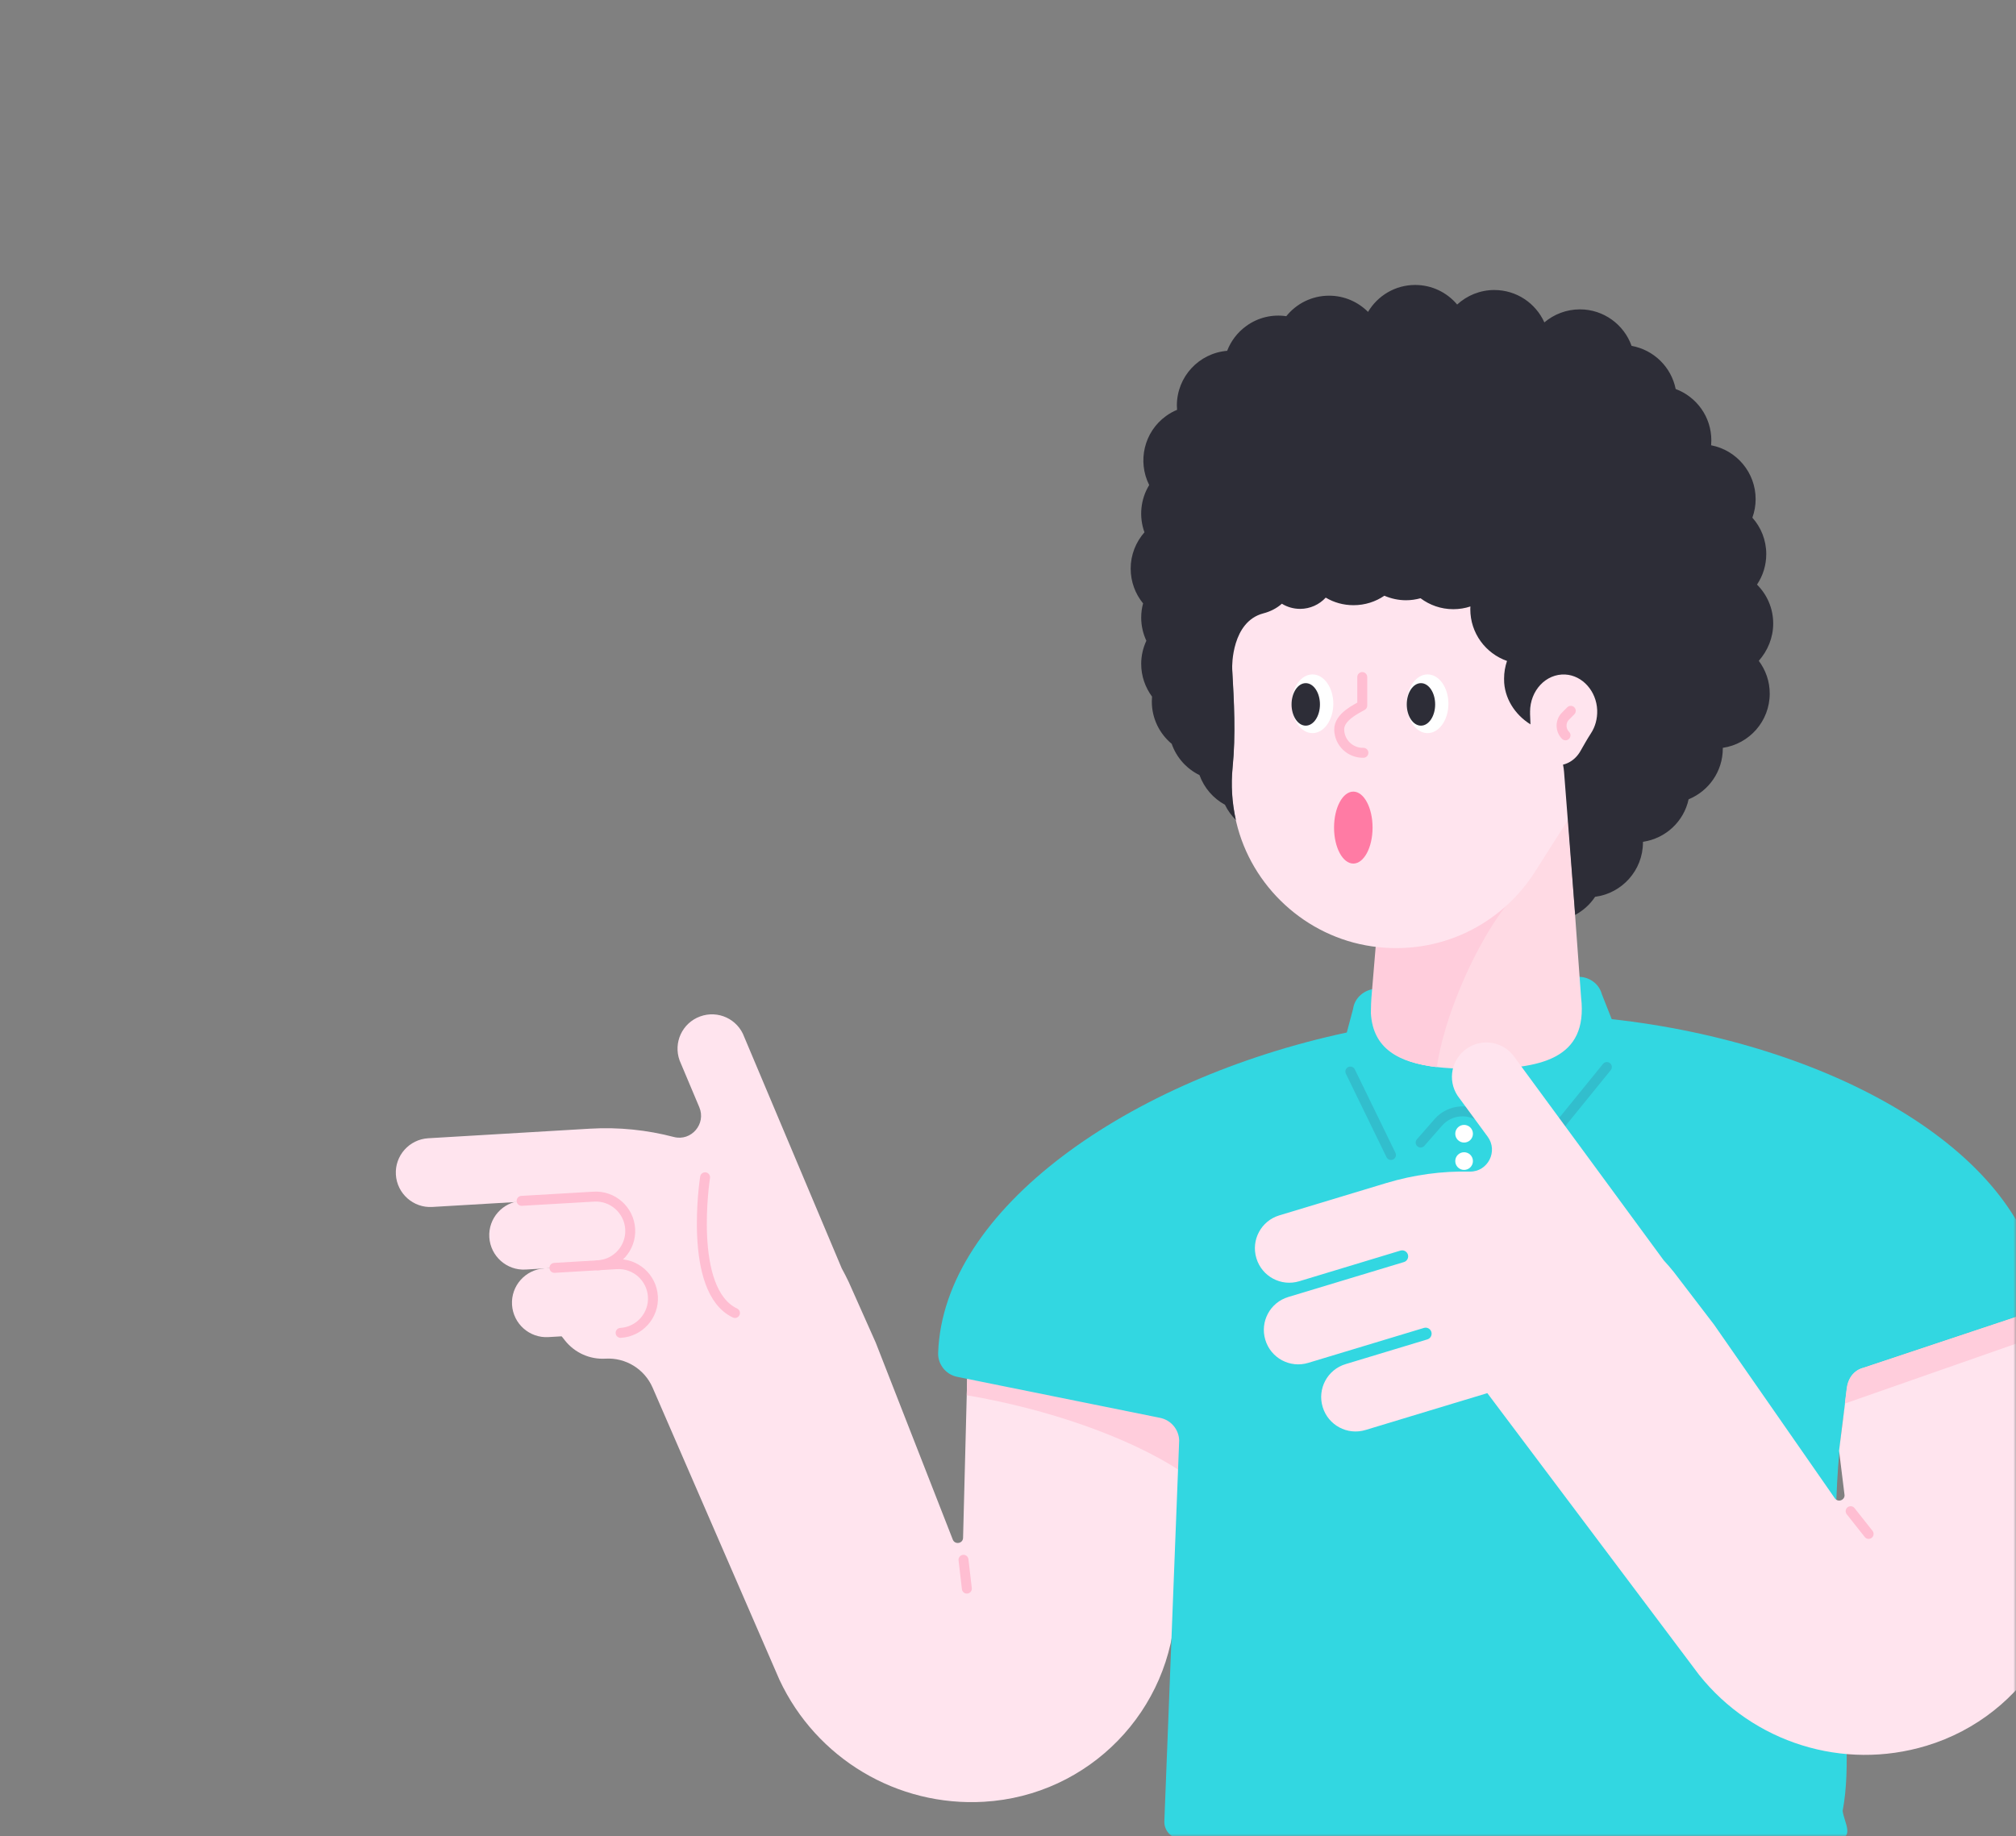 <svg width="382" height="348" viewBox="0 0 382 348" fill="none" xmlns="http://www.w3.org/2000/svg">
<rect x="0" y="0" width="382" height="348" fill="#808080" stroke="none"/>
<mask id="mask0" mask-type="alpha" maskUnits="userSpaceOnUse" x="0" y="0" width="382" height="348">
<path d="M382 324C382 337.255 371.255 348 358 348L24 348C10.745 348 2.95782e-05 337.255 2.84194e-05 324L2.19259e-06 24C1.03382e-06 10.745 10.745 1.93855e-06 24 7.79773e-07L358 -2.84194e-05C371.255 -2.95782e-05 382 10.745 382 24L382 324Z" fill="#32BECD"/>
</mask>
<g mask="url(#mask0)">
<path d="M106.67 227.264L81.91 228.72C78.322 228.939 75.231 226.188 75.012 222.599C74.793 219.011 77.544 215.921 81.132 215.702L111.794 213.887C117.236 213.568 122.599 214.127 127.683 215.462C130.992 216.32 133.843 212.97 132.507 209.82L128.779 200.969C127.543 197.58 129.278 193.852 132.667 192.616C136.056 191.38 139.784 193.114 141.02 196.503L159.5 240.362C159.959 241.2 160.398 242.057 160.816 242.934L165.94 254.437L180.553 291.797C180.991 292.774 182.467 292.495 182.487 291.418L183.483 252.663L224.332 255.793L222.737 304.217C222.079 324.133 206.37 340.261 186.474 341.437C170.027 342.414 154.676 333.244 147.698 318.331L123.656 262.95C122.121 259.441 118.572 257.248 114.744 257.467C111.754 257.647 108.883 256.351 107.029 253.998L102.883 248.715L110.458 243.074L106.67 227.264Z" fill="#FFE4EE"/>
<path d="M113.29 239.784L99.614 240.581C96.025 240.801 92.935 238.049 92.716 234.461C92.497 230.872 95.248 227.782 98.836 227.563L112.512 226.766C116.101 226.546 119.191 229.298 119.41 232.886C119.629 236.474 116.878 239.565 113.29 239.784Z" fill="#FFE4EE"/>
<path d="M117.594 252.583L103.918 253.381C100.33 253.6 97.24 250.849 97.021 247.26C96.801 243.672 99.552 240.582 103.141 240.362L116.817 239.565C120.405 239.346 123.495 242.097 123.715 245.685C123.934 249.294 121.183 252.384 117.594 252.583Z" fill="#FFE4EE"/>
<path d="M98.836 227.563L112.512 226.766C116.1 226.546 119.19 229.298 119.41 232.886C119.629 236.474 116.878 239.565 113.289 239.784" stroke="#FFBED2" stroke-width="1.884" stroke-miterlimit="10" stroke-linecap="round" stroke-linejoin="round"/>
<path d="M105.055 240.263L116.817 239.565C120.406 239.346 123.496 242.097 123.715 245.685C123.935 249.274 121.183 252.364 117.595 252.583" stroke="#FFBED2" stroke-width="1.884" stroke-miterlimit="10" stroke-linecap="round" stroke-linejoin="round"/>
<path d="M133.603 223.097C133.603 223.097 130.234 244.548 139.265 248.815" stroke="#FFBED2" stroke-width="1.884" stroke-miterlimit="10" stroke-linecap="round" stroke-linejoin="round"/>
<path d="M183.503 252.662L224.352 255.792L223.594 278.698C213.746 272.319 198.614 267.016 183.184 264.404L183.503 252.662Z" fill="#FFCDDC"/>
<path d="M182.567 295.584L183.205 301.047" stroke="#FFBED2" stroke-width="1.884" stroke-miterlimit="10" stroke-linecap="round" stroke-linejoin="round"/>
<path d="M223.436 272.975C223.377 270.881 221.881 269.107 219.828 268.688L181.372 260.913C179.219 260.475 177.683 258.541 177.763 256.348C178.74 229.056 213.927 204.495 255.194 195.663L256.39 191.178C256.67 189.104 258.484 187.509 260.697 187.37L298.794 185.117C301.007 184.978 302.98 186.353 303.519 188.387L305.393 193.131C346.361 197.657 382.684 217.613 386.751 244.048C387.09 246.201 385.794 248.294 383.721 248.992L353.02 259.219C351.345 259.777 350.189 261.252 349.989 262.947L349.65 266.037C344.547 298.512 352.282 327.021 349.152 343.149C349.391 345.382 351.863 348.751 347.338 348.472H223.835C222.021 348.472 220.566 346.957 220.625 345.143L223.436 272.975Z" fill="#32D7E1"/>
<path d="M277.422 216.518C278.347 216.518 279.097 215.769 279.097 214.844C279.097 213.919 278.347 213.169 277.422 213.169C276.497 213.169 275.748 213.919 275.748 214.844C275.748 215.769 276.497 216.518 277.422 216.518Z" fill="white"/>
<path d="M277.422 221.701C278.347 221.701 279.097 220.951 279.097 220.026C279.097 219.101 278.347 218.351 277.422 218.351C276.497 218.351 275.748 219.101 275.748 220.026C275.748 220.951 276.497 221.701 277.422 221.701Z" fill="white"/>
<path d="M255.871 203.061L263.566 218.87" stroke="#32BECD" stroke-width="1.884" stroke-miterlimit="10" stroke-linecap="round" stroke-linejoin="round"/>
<path d="M269.189 216.517L272.559 212.669C274.771 210.158 278.599 209.898 281.111 212.111L288.547 218.63C289.364 219.368 290.64 219.268 291.318 218.411L304.476 202.203" stroke="#32BECD" stroke-width="1.884" stroke-miterlimit="10" stroke-linecap="round" stroke-linejoin="round"/>
<path d="M288.985 169.927C282.586 174.99 273.954 189.544 272.08 202.203C265.082 201.346 260.138 198.794 259.759 191.976C259.779 190.7 259.799 189.643 259.859 189.085C259.859 189.005 259.879 188.926 259.879 188.866L261.374 170.943L288.985 169.927Z" fill="#FFCDDC"/>
<path d="M296.601 147.938H263.209L260.198 189.026C258.823 200.808 268.033 202.582 279.895 202.582C291.757 202.582 300.967 200.808 299.592 189.026L296.601 147.938Z" fill="#FFDAE4"/>
<path d="M288.966 167.854C282.646 172.858 274.133 189.704 272.259 202.204C265.342 201.366 260.457 198.834 260.079 192.096C260.099 190.82 260.118 189.783 260.178 189.245C260.178 189.165 260.198 189.106 260.198 189.026L261.673 168.831L288.966 167.854Z" fill="#FFCDDC"/>
<path d="M233.384 124.533C233.384 102.723 251.586 85.159 273.635 86.216C293.192 87.153 309.201 103.261 310.058 122.838C310.457 131.829 307.725 140.143 302.901 146.861C298.615 152.802 294.787 159.042 290.859 165.202C284.58 175.09 272.897 181.191 259.959 179.336C247.459 177.542 237.112 168.033 234.241 155.732C233.404 152.184 233.225 148.735 233.544 145.445C234.162 139.225 233.823 132.966 233.464 126.726C233.404 125.988 233.384 125.27 233.384 124.533Z" fill="#FFE4EE"/>
<path d="M270.505 138.927C272.685 138.927 274.452 136.436 274.452 133.365C274.452 130.293 272.685 127.802 270.505 127.802C268.325 127.802 266.558 130.293 266.558 133.365C266.558 136.436 268.325 138.927 270.505 138.927Z" fill="white"/>
<path d="M269.249 137.512C270.735 137.512 271.94 135.709 271.94 133.485C271.94 131.261 270.735 129.458 269.249 129.458C267.763 129.458 266.558 131.261 266.558 133.485C266.558 135.709 267.763 137.512 269.249 137.512Z" fill="#2D2D37"/>
<path d="M248.694 138.927C250.874 138.927 252.642 136.436 252.642 133.365C252.642 130.293 250.874 127.802 248.694 127.802C246.514 127.802 244.747 130.293 244.747 133.365C244.747 136.436 246.514 138.927 248.694 138.927Z" fill="white"/>
<path d="M247.419 137.512C248.905 137.512 250.11 135.709 250.11 133.485C250.11 131.261 248.905 129.458 247.419 129.458C245.932 129.458 244.728 131.261 244.728 133.485C244.728 135.709 245.932 137.512 247.419 137.512Z" fill="#2D2D37"/>
<path d="M335.994 118.154C335.994 115.263 334.817 112.671 332.923 110.777C334.04 109.123 334.678 107.129 334.678 104.996C334.678 102.344 333.681 99.932 332.046 98.098C332.445 97.002 332.664 95.826 332.664 94.589C332.664 89.526 329.036 85.299 324.231 84.382C324.251 84.083 324.271 83.764 324.271 83.445C324.271 78.98 321.46 75.192 317.513 73.717C316.676 69.55 313.366 66.3 309.16 65.543C307.725 61.516 303.877 58.625 299.371 58.625C296.8 58.625 294.447 59.562 292.633 61.097C290.998 57.469 287.37 54.957 283.144 54.957C280.432 54.957 277.96 56.014 276.106 57.708C274.192 55.435 271.342 54 268.152 54C264.344 54 261.035 56.053 259.221 59.104C257.327 57.21 254.715 56.033 251.844 56.033C248.555 56.033 245.644 57.549 243.73 59.921C241.159 59.542 238.427 60.12 236.155 61.775C234.44 63.011 233.224 64.666 232.526 66.48C227.184 66.918 222.997 71.384 222.997 76.847C222.997 77.126 223.017 77.385 223.037 77.664C222.319 77.963 221.621 78.342 220.964 78.82C216.757 81.85 215.501 87.433 217.754 91.918C216.119 94.59 215.78 97.899 216.857 100.869C215.242 102.703 214.245 105.116 214.245 107.747C214.245 110.239 215.122 112.552 216.598 114.346C216.358 115.203 216.239 116.1 216.239 117.037C216.239 118.612 216.598 120.087 217.216 121.423C216.598 122.759 216.239 124.234 216.239 125.809C216.239 128.142 217.016 130.275 218.292 132.009C218.272 132.328 218.252 132.627 218.252 132.946C218.252 136.176 219.727 139.046 222.02 140.96C222.917 143.552 224.831 145.685 227.283 146.881C228.16 149.294 229.875 151.287 232.108 152.503C232.626 153.58 233.344 154.557 234.181 155.394C233.423 151.985 233.244 148.656 233.563 145.466C234.181 139.246 233.842 132.986 233.483 126.746C233.443 126.088 233.423 117.815 239.364 116.24C240.68 115.901 241.916 115.283 242.893 114.406C243.89 115.024 245.086 115.383 246.342 115.383C248.256 115.383 249.99 114.565 251.206 113.249C252.741 114.166 254.535 114.685 256.469 114.685C258.642 114.685 260.656 114.027 262.311 112.891C263.567 113.429 264.962 113.748 266.417 113.748C267.374 113.748 268.291 113.608 269.168 113.369C270.903 114.665 273.036 115.442 275.369 115.442C276.505 115.442 277.601 115.263 278.618 114.924C278.618 115.103 278.598 115.263 278.598 115.442C278.598 119.988 281.509 123.835 285.556 125.251C285.197 126.307 284.998 127.424 284.998 128.6C284.998 128.859 285.018 129.138 285.018 129.397C285.277 132.866 287.47 135.897 290.52 137.571L290.819 137.731C293.989 139.445 296.082 142.655 296.361 146.263L298.474 173.376C299.989 172.559 301.305 171.382 302.242 169.947C307.346 169.289 311.313 164.923 311.313 159.64C311.313 159.6 311.313 159.56 311.313 159.521C315.619 158.903 319.068 155.653 319.965 151.467C323.773 149.912 326.444 146.183 326.444 141.837C326.444 141.798 326.444 141.758 326.444 141.718C331.468 140.98 335.336 136.674 335.336 131.431C335.336 129.098 334.558 126.965 333.262 125.231C334.957 123.297 335.994 120.845 335.994 118.154Z" fill="#2D2D37"/>
<path d="M289.922 134.88C289.922 130.873 292.932 127.624 296.601 127.823C299.85 128.002 302.502 130.973 302.641 134.561C302.701 136.216 302.262 137.751 301.445 138.987C300.727 140.083 300.109 141.22 299.451 142.356C298.415 144.17 296.481 145.307 294.328 144.968C292.255 144.649 290.54 142.894 290.062 140.622C289.922 139.964 289.882 139.326 289.942 138.728C290.042 137.592 289.982 136.435 289.922 135.279C289.942 135.139 289.922 135 289.922 134.88Z" fill="#FFE4EE"/>
<path d="M348.474 274.909L349.49 283.143C349.71 284.199 348.354 284.817 347.696 283.96L324.79 251.026L317.135 241.018C316.536 240.261 315.898 239.543 315.241 238.825L287.071 200.469C285.077 197.458 281.031 196.641 278.04 198.635C275.03 200.628 274.212 204.675 276.206 207.666L281.888 215.401C283.921 218.152 281.928 222.079 278.499 222.019C273.236 221.9 267.893 222.618 262.67 224.192L242.415 230.313C238.966 231.349 237.012 234.998 238.069 238.447C239.105 241.896 242.754 243.849 246.202 242.793L265.361 236.991C265.959 236.812 266.597 237.151 266.776 237.749C266.956 238.347 266.617 238.985 266.019 239.164L244.109 245.783C240.66 246.82 238.707 250.468 239.763 253.917C240.8 257.366 244.448 259.319 247.897 258.263L269.807 251.644C270.405 251.465 271.043 251.804 271.222 252.402C271.401 253 271.063 253.638 270.464 253.817L254.974 258.502C251.525 259.539 249.572 263.187 250.628 266.636C251.665 270.085 255.313 272.039 258.762 270.982L275.349 265.958L281.828 264.004L321.939 317.373C332.186 330.271 349.271 335.594 365.02 330.83C384.079 325.068 395.622 305.73 391.635 286.213L383.72 248.993L353.019 259.22C353.019 259.22 350.368 259.738 349.949 263.167C349.53 266.596 348.474 274.909 348.474 274.909Z" fill="#FFE4EE"/>
<path d="M350.667 286.373L354.076 290.679" stroke="#FFBED2" stroke-width="1.884" stroke-miterlimit="10" stroke-linecap="round" stroke-linejoin="round"/>
<path d="M256.431 150.011C254.417 150.011 252.782 153.061 252.782 156.829C252.782 160.597 254.417 163.647 256.431 163.647C258.444 163.647 260.079 160.597 260.079 156.829C260.079 153.061 258.444 150.011 256.431 150.011Z" fill="#FF7BA4"/>
<path d="M297.637 134.7L296.641 135.697C295.644 136.694 295.644 138.329 296.641 139.346" stroke="#FFBED2" stroke-width="1.884" stroke-miterlimit="10" stroke-linecap="round" stroke-linejoin="round"/>
<path d="M258.343 142.655C255.871 142.714 253.817 140.761 253.758 138.289C253.698 135.817 257.167 134.282 258.124 133.703V128.301" stroke="#FFBED2" stroke-width="1.884" stroke-miterlimit="10" stroke-linecap="round" stroke-linejoin="round"/>
<path d="M383.721 248.993L352.98 259.24C352.98 259.24 350.308 259.758 349.91 263.187C349.83 263.925 349.71 264.902 349.571 265.978L384.718 253.678L383.721 248.993Z" fill="#FFCDDC"/>
</g>
</svg>
